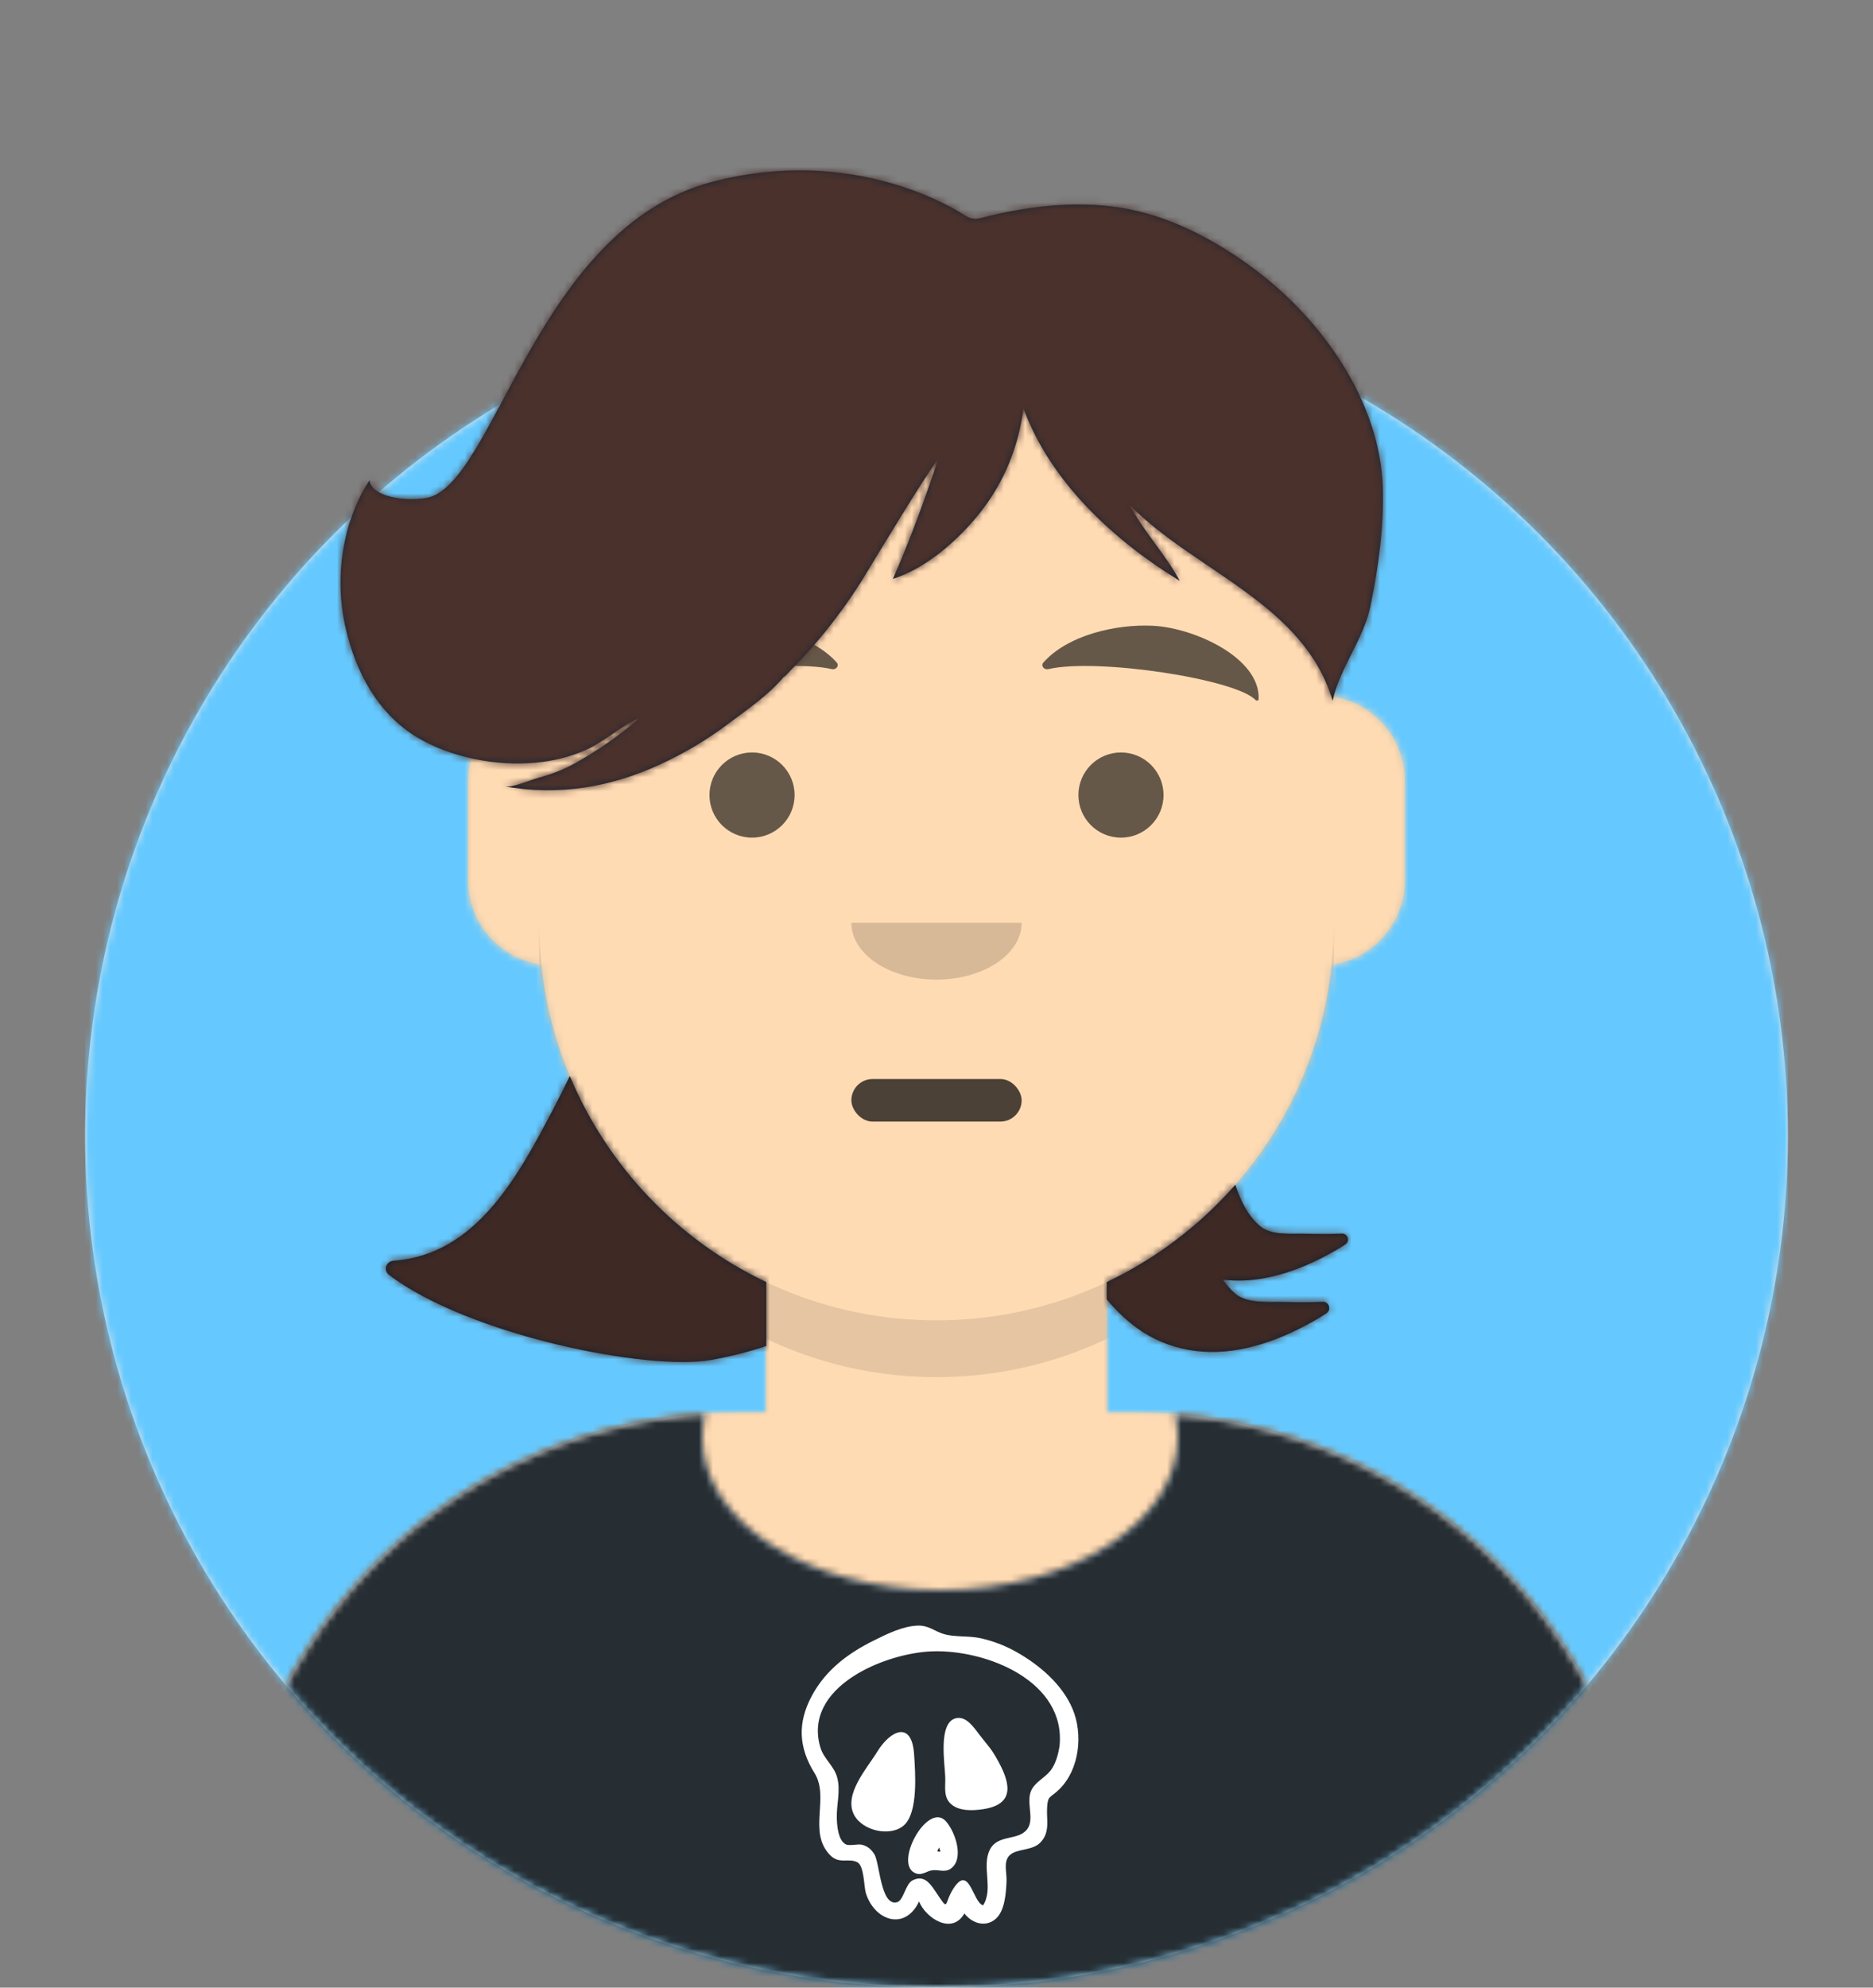<svg width="264px" height="280px" viewBox="0 0 264 280" version="1.1" xmlns="http://www.w3.org/2000/svg" xmlns:xlink="http://www.w3.org/1999/xlink"><rect x="0" y="0" width="264" height="280" fill="#808080" stroke="none"/><desc>Created with getavataaars.com</desc><defs><circle id="react-path-1" cx="120" cy="120" r="120"></circle><path d="M12,160 C12,226.274 65.726,280 132,280 C198.274,280 252,226.274 252,160 L264,160 L264,-1.42108547e-14 L-3.19744231e-14,-1.42108547e-14 L-3.19744231e-14,160 L12,160 Z" id="react-path-2"></path><path d="M124,144.611 L124,163 L128,163 L128,163 C167.765,163 200,195.235 200,235 L200,244 L0,244 L0,235 C-4.86974701e-15,195.235 32.235,163 72,163 L72,163 L76,163 L76,144.611 C58.763,136.422 46.372,119.687 44.305,99.881 C38.48,99.058 34,94.052 34,88 L34,74 C34,68.054 38.325,63.118 44,62.166 L44,56 L44,56 C44,25.072 69.072,5.68137151e-15 100,0 L100,0 L100,0 C130.928,-5.68137151e-15 156,25.072 156,56 L156,62.166 C161.675,63.118 166,68.054 166,74 L166,88 C166,94.052 161.52,99.058 155.695,99.881 C153.628,119.687 141.237,136.422 124,144.611 Z" id="react-path-3"></path></defs><g id="Avataaar" stroke="none" stroke-width="1" fill="none" fill-rule="evenodd"><g transform="translate(-825, -1100)" id="Avataaar/Circle"><g transform="translate(825, 1100)"><g id="Circle" stroke-width="1" fill-rule="evenodd" transform="translate(12, 40)"><mask id="react-mask-4" fill="white"><use xlink:href="#react-path-1"></use></mask><use id="Circle-Background" fill="#E6E6E6" xlink:href="#react-path-1"></use><g id="Color/Palette/Blue-01" mask="url(#react-mask-4)" fill="#65C9FF"><rect id="🖍Color" x="0" y="0" width="240" height="240"></rect></g></g><mask id="react-mask-5" fill="white"><use xlink:href="#react-path-2"></use></mask><g id="Mask"></g><g id="Avataaar" stroke-width="1" fill-rule="evenodd" mask="url(#react-mask-5)"><g id="Body" transform="translate(32, 36)"><mask id="react-mask-6" fill="white"><use xlink:href="#react-path-3"></use></mask><use fill="#D0C6AC" xlink:href="#react-path-3"></use><g id="Skin/👶🏽-03-Brown" mask="url(#react-mask-6)" fill="#FFDBB4"><g transform="translate(0, 0)" id="Color"><rect x="0" y="0" width="264" height="280"></rect></g></g><path d="M156,79 L156,102 C156,132.928 130.928,158 100,158 C69.072,158 44,132.928 44,102 L44,79 L44,94 C44,124.928 69.072,150 100,150 C130.928,150 156,124.928 156,94 L156,79 Z" id="Neck-Shadow" fill-opacity="0.1" fill="#000000" mask="url(#react-mask-6)"></path></g><g id="Clothing/Graphic-Shirt" transform="translate(0, 170)"><defs><path d="M165.624,29.268 C202.76,32.137 232,63.18 232,101.052 L232,110 L32,110 L32,101.052 C32,62.835 61.775,31.572 99.393,29.197 C99.134,30.274 99,31.377 99,32.5 C99,44.374 113.998,54 132.5,54 C151.002,54 166,44.374 166,32.5 C166,31.402 165.872,30.322 165.624,29.268 Z" id="react-path-841"></path></defs><mask id="react-mask-842" fill="white"><use xlink:href="#react-path-841"></use></mask><use id="Clothes" fill="#E6E6E6" fill-rule="evenodd" xlink:href="#react-path-841"></use><g id="Color/Palette/Gray-01" mask="url(#react-mask-842)" fill-rule="evenodd" fill="#262E33"><rect id="🖍Color" x="0" y="0" width="264" height="110"></rect></g><g id="Clothing/Graphic/Skull-Outline" mask="url(#react-mask-842)" stroke-width="1" fill-rule="evenodd"><g transform="translate(77, 58)" id="Skull"><g transform="translate(36, 1)"><path d="M36.335,17.039 C36.155,18.078 35.893,19.109 35.347,20.029 C34.627,21.24 33.321,21.736 32.564,22.847 C31.371,24.599 32.956,27.123 31.778,28.684 C30.512,30.363 27.636,29.347 26.516,31.576 C25.336,33.926 27.054,37.068 25.573,39.406 C24.104,39.037 23.651,33.52 21.384,37.039 C19.932,39.293 20.913,40.514 18.735,37.274 C17.979,36.149 17.125,35.138 15.639,35.881 C14.596,36.402 14.381,38.718 13.43,38.967 C11.096,39.579 11.011,33.35 10.217,32.171 C9.781,31.523 9.375,31.139 8.6,30.894 C7.928,30.681 6.731,31.109 6.175,30.793 C5.13,30.202 4.989,28.238 4.95,27.196 C4.876,25.257 5.525,23.277 4.99,21.358 C4.539,19.746 3.103,18.755 2.633,17.175 C0.099,8.64 11.684,3.895 18.299,3.63 C26.039,3.32 37.336,7.852 36.335,17.039 M38.173,11.724 C36.717,8.283 33.518,5.547 30.258,3.711 C28.675,2.82 26.956,2.163 25.173,1.771 C23.532,1.411 21.615,1.648 20.048,1.195 C18.728,0.812 17.91,-0.048 16.356,0.002 C14.238,0.07 12.037,1.174 10.188,2.088 C6.528,3.895 3.417,6.236 1.462,9.831 C-0.636,13.69 -0.437,17.187 1.811,20.783 C3.956,24.217 0.837,29.045 3.978,32.309 C5.299,33.681 6.599,32.68 7.85,33.341 C8.812,33.849 8.771,36.803 9.038,37.669 C10.239,41.562 14.552,43.069 16.544,38.86 C17.483,41.213 21.199,43.624 22.929,40.546 C24.011,41.946 25.883,42.541 27.312,41.341 C28.656,40.213 28.804,37.586 28.872,35.998 C28.926,34.76 28.375,33.234 29.326,32.34 C30.373,31.356 32.52,31.771 33.695,30.501 C35.036,29.052 34.485,27.355 34.588,25.629 C34.692,23.883 35.004,24.328 36.298,23.067 C39.183,20.257 39.672,15.26 38.173,11.724" id="Boo!" fill="#FFFFFF"></path><path d="M14.42,28.121 C16.441,26.299 16.011,20.724 15.844,18.162 C15.528,13.301 12.489,14.754 10.638,17.781 C9.238,20.072 5.872,23.776 7.381,26.658 C8.583,28.954 12.561,29.794 14.42,28.121" id="Boo!" fill="#FFFFFF"></path><path d="M27.791,19.274 C26.756,17.353 26.369,17.062 25.139,15.489 C24.349,14.478 23.241,12.687 21.736,13.047 C19.154,13.666 20.208,19.659 20.238,21.449 C20.262,22.807 19.961,24.214 21.089,25.177 C22.244,26.163 24.142,26.074 25.53,25.868 C29.788,25.234 29.591,22.614 27.791,19.274" id="Boo!" fill="#FFFFFF"></path><path d="M19.24,31.83 C18.956,31.794 19.317,31.468 19.359,31.243 C19.547,31.857 19.686,31.886 19.24,31.83 M20.285,27.519 C17.668,24.749 12.711,33.917 16.205,34.945 C17.01,35.182 17.604,34.582 18.36,34.477 C19.46,34.324 20.384,34.964 21.333,33.955 C22.824,32.371 21.52,28.857 20.285,27.519" id="Boo!" fill="#FFFFFF"></path></g></g></g></g><g id="Face" transform="translate(76, 82)" fill="#000000"><g id="Mouth/Serious" transform="translate(2, 52)" fill="#000000" fill-opacity="0.7"><rect id="Why-so-serious?" x="42" y="18" width="24" height="6" rx="3"></rect></g><g id="Nose/Default" transform="translate(28, 40)" fill-opacity="0.16"><path d="M16,8 C16,12.418 21.373,16 28,16 L28,16 C34.627,16 40,12.418 40,8" id="Nose"></path></g><g id="Eyes/Default-😀" transform="translate(0, 8)" fill-opacity="0.6"><circle id="Eye" cx="30" cy="22" r="6"></circle><circle id="Eye" cx="82" cy="22" r="6"></circle></g><g id="Eyebrow/Natural/Default-Natural" fill-opacity="0.6"><path d="M26.039,6.21 C20.278,6.983 11.293,12.005 12.044,17.818 C12.069,18.008 12.357,18.067 12.481,17.908 C14.967,14.72 34.193,10.037 41.194,11.015 C41.835,11.104 42.258,10.443 41.821,10.03 C38.077,6.495 31.2,5.512 26.039,6.21" id="Eyebrow" transform="translate(27, 12) rotate(5) translate(-27, -12) "></path><path d="M85.039,6.21 C79.278,6.983 70.293,12.005 71.044,17.818 C71.069,18.008 71.357,18.067 71.481,17.908 C73.967,14.72 93.193,10.037 100.194,11.015 C100.835,11.104 101.258,10.443 100.821,10.03 C97.077,6.495 90.2,5.512 85.039,6.21" id="Eyebrow" transform="translate(86, 12) scale(-1, 1) rotate(5) translate(-86, -12) "></path></g></g><g id="Top" stroke-width="1" fill-rule="evenodd"><defs><rect id="react-path-825" x="0" y="0" width="264" height="280"></rect><path d="M175.126,166.898 C175.841,169.138 176.875,171.231 178.555,172.686 C180.176,174.09 183.068,173.745 185.099,173.803 C186.771,173.851 188.445,173.856 190.115,173.784 C190.954,173.747 191.328,174.798 190.649,175.282 C190.519,175.374 190.389,175.463 190.258,175.544 C189.208,176.199 188.118,176.803 187.009,177.356 C184.485,178.614 181.821,179.6 179.027,180.09 C177.111,180.427 175.211,180.49 173.373,180.267 C173.859,180.987 174.42,181.642 175.072,182.208 C176.801,183.708 179.888,183.34 182.055,183.401 C183.839,183.453 185.626,183.458 187.408,183.381 C188.303,183.342 188.703,184.465 187.978,184.982 C187.839,185.081 187.701,185.175 187.562,185.262 C186.44,185.962 185.278,186.608 184.093,187.199 C181.4,188.544 178.557,189.597 175.575,190.121 C170.075,191.087 164.706,189.944 160.381,186.413 C159.164,185.42 158.027,184.288 157,183.053 L157,180.611 C163.95,177.31 170.111,172.619 175.126,166.898 Z M81.315,151.594 C80.573,153.139 79.805,154.673 79.006,156.191 C74.211,165.3 68.242,176.793 56.499,177.596 C55.411,177.671 54.98,178.943 55.829,179.588 C66.949,188.041 92.261,193.187 101.274,191.57 C104.095,191.063 106.639,190.402 109,189.61 L109,180.611 C96.563,174.703 86.648,164.344 81.315,151.594 Z M195.906,68.68 C196.081,74.187 195.289,79.907 194.185,85.296 C193.19,90.148 189.87,93.971 188.837,98.729 C184.81,85.048 169.433,80.484 160.242,71.155 C162.239,74.948 165.291,78.103 167.294,81.833 C158.047,76.168 149.088,67.954 145.262,57.538 C144.555,62.936 142.546,67.928 139.154,72.204 C136.143,76 131.572,80.074 126.859,81.544 C129.287,76.037 131.361,70.327 133.266,64.619 C131.25,67.236 124.569,78.353 122.891,81.109 C121.235,83.83 119.378,86.426 117.384,88.912 C116.451,90.075 115.455,91.199 114.453,92.303 C113.869,92.946 113.274,93.578 112.666,94.198 C112.451,94.417 110.824,96.207 111.754,95.004 C109.538,97.806 106.276,99.983 103.443,102.113 C100.591,104.257 97.483,106.081 94.252,107.589 C87.093,110.932 79.74,112.148 71.933,110.752 C73.128,111.051 75.653,109.906 76.889,109.57 C78.698,109.078 80.363,108.453 82.002,107.546 C85.275,105.735 88.351,103.576 91.178,101.128 C88.471,102.28 86.273,104.462 83.514,105.671 C81.227,106.674 78.967,107.197 76.482,107.437 C71.02,107.966 64.487,106.717 59.761,103.85 C54.269,100.517 51.219,94.799 49.772,88.713 C48.091,81.646 49.136,73.673 53.099,67.639 C53.234,69.782 57.535,70.703 61.015,70.166 C70.673,68.675 76.418,32.118 101.442,25.6 C121.403,20.4 135.651,29.474 136.862,30.257 C138.299,31.185 138.85,30.797 140.483,30.405 C146.829,28.885 153.741,28.196 160.188,29.478 C166.528,30.74 172.606,34.024 177.747,37.856 C187.274,44.957 195.509,56.438 195.906,68.68 Z" id="react-path-826"></path><path d="M65.18,77.737 C67.363,76.105 80.407,75.479 82.758,74.089 C83.492,73.655 84.061,73.216 84.5,72.78 C84.939,73.216 85.509,73.655 86.242,74.089 C88.593,75.479 101.637,76.105 103.82,77.737 C106.03,79.391 107.644,83.185 107.467,86.151 C107.255,89.71 103.361,98.203 93.672,99.181 C91.558,96.828 88.237,95.31 84.5,95.31 C80.763,95.31 77.442,96.828 75.328,99.181 C65.639,98.203 61.745,89.71 61.533,86.151 C61.357,83.185 62.97,79.391 65.18,77.737 M103.142,94.906 C103.143,94.906 103.145,94.905 103.146,94.905 C103.144,94.905 103.143,94.906 103.142,94.906 M65.845,94.901 C65.849,94.903 65.857,94.906 65.862,94.908 C65.857,94.906 65.851,94.903 65.845,94.901 M144.863,55.985 C144.474,50.03 143.278,44.152 142.234,38.286 C141.953,36.707 140.424,26 139.735,26 C139.502,35.109 138.702,44.08 137.67,53.139 C137.361,55.848 137.038,58.556 136.825,61.274 C136.654,63.47 136.96,66.122 136.428,68.246 C135.749,70.952 132.348,73.478 129.703,74.411 C123.103,76.737 117.598,67.108 111.961,64.291 C104.643,60.635 92.064,59.764 84.582,64.53 C76.936,59.764 64.357,60.635 57.039,64.291 C51.402,67.108 45.897,76.737 39.297,74.411 C36.652,73.478 33.25,70.952 32.572,68.246 C32.04,66.122 32.346,63.47 32.175,61.274 C31.962,58.556 31.639,55.848 31.33,53.139 C30.298,44.08 29.497,35.109 29.265,26 C28.576,26 27.047,36.707 26.766,38.286 C25.722,44.152 24.526,50.03 24.138,55.985 C23.739,62.105 24.215,68.167 25.47,74.163 C26.069,77.028 26.769,79.876 27.519,82.704 C28.353,85.847 27.199,91.966 27.572,95.192 C28.279,101.296 31.154,113.2 34.383,118.451 C35.944,120.989 37.773,122.574 39.816,124.619 C41.783,126.588 42.604,129.64 44.726,131.737 C48.682,135.645 54.446,137.971 60.366,138.543 C65.677,143.05 74.506,146 84.5,146 C94.495,146 103.323,143.05 108.635,138.543 C114.554,137.971 120.318,135.645 124.274,131.737 C126.396,129.64 127.217,126.588 129.184,124.619 C131.226,122.574 133.056,120.989 134.617,118.451 C137.846,113.2 140.721,101.296 141.428,95.192 C141.801,91.966 140.647,85.847 141.481,82.704 C142.232,79.876 142.931,77.028 143.531,74.163 C144.785,68.167 145.261,62.105 144.863,55.985 Z" id="react-path-827"></path></defs><mask id="react-mask-823" fill="white"><use xlink:href="#react-path-825"></use></mask><g id="Mask"></g><g id="Top/Short-Hair/Shaggy-Mullet" mask="url(#react-mask-823)"><g transform="translate(-1, 0)"><mask id="react-mask-824" fill="white"><use xlink:href="#react-path-826"></use></mask><use id="Hair" stroke="none" fill="#1D2633" fill-rule="evenodd" xlink:href="#react-path-826"></use><g id="Skin/👶🏽-03-Brown" mask="url(#react-mask-824)" fill="#4A312C"><g transform="translate(0, 0) " id="Color"><rect x="0" y="0" width="264" height="280"></rect></g></g><path d="M175.126,166.898 C175.841,169.138 176.875,171.231 178.555,172.686 C180.176,174.09 183.068,173.745 185.099,173.803 C186.771,173.851 188.445,173.856 190.115,173.784 C190.954,173.747 191.328,174.798 190.649,175.282 C190.519,175.374 190.389,175.463 190.258,175.544 C189.208,176.199 188.118,176.803 187.009,177.356 C184.485,178.614 181.821,179.6 179.027,180.09 C177.111,180.427 175.211,180.49 173.373,180.267 C173.859,180.987 174.42,181.642 175.072,182.208 C176.801,183.708 179.888,183.34 182.055,183.401 C183.839,183.453 185.626,183.458 187.408,183.381 C188.303,183.342 188.703,184.465 187.978,184.982 C187.839,185.081 187.701,185.175 187.562,185.262 C186.44,185.962 185.278,186.608 184.093,187.199 C181.4,188.544 178.557,189.597 175.575,190.121 C170.075,191.087 164.706,189.944 160.381,186.413 C159.164,185.42 158.027,184.288 157,183.053 L157,180.611 C163.95,177.31 170.111,172.619 175.126,166.898 Z M81.315,151.594 C80.573,153.139 79.805,154.673 79.006,156.191 C74.211,165.3 68.242,176.793 56.499,177.596 C55.411,177.671 54.98,178.943 55.829,179.588 C66.949,188.041 92.261,193.187 101.274,191.57 C104.095,191.063 106.639,190.402 109,189.61 L109,180.611 C96.563,174.703 86.648,164.344 81.315,151.594 Z" id="Shadow" stroke="none" fill-opacity="0.16" fill="#000000" fill-rule="evenodd"></path></g></g></g></g></g></g></g></svg>